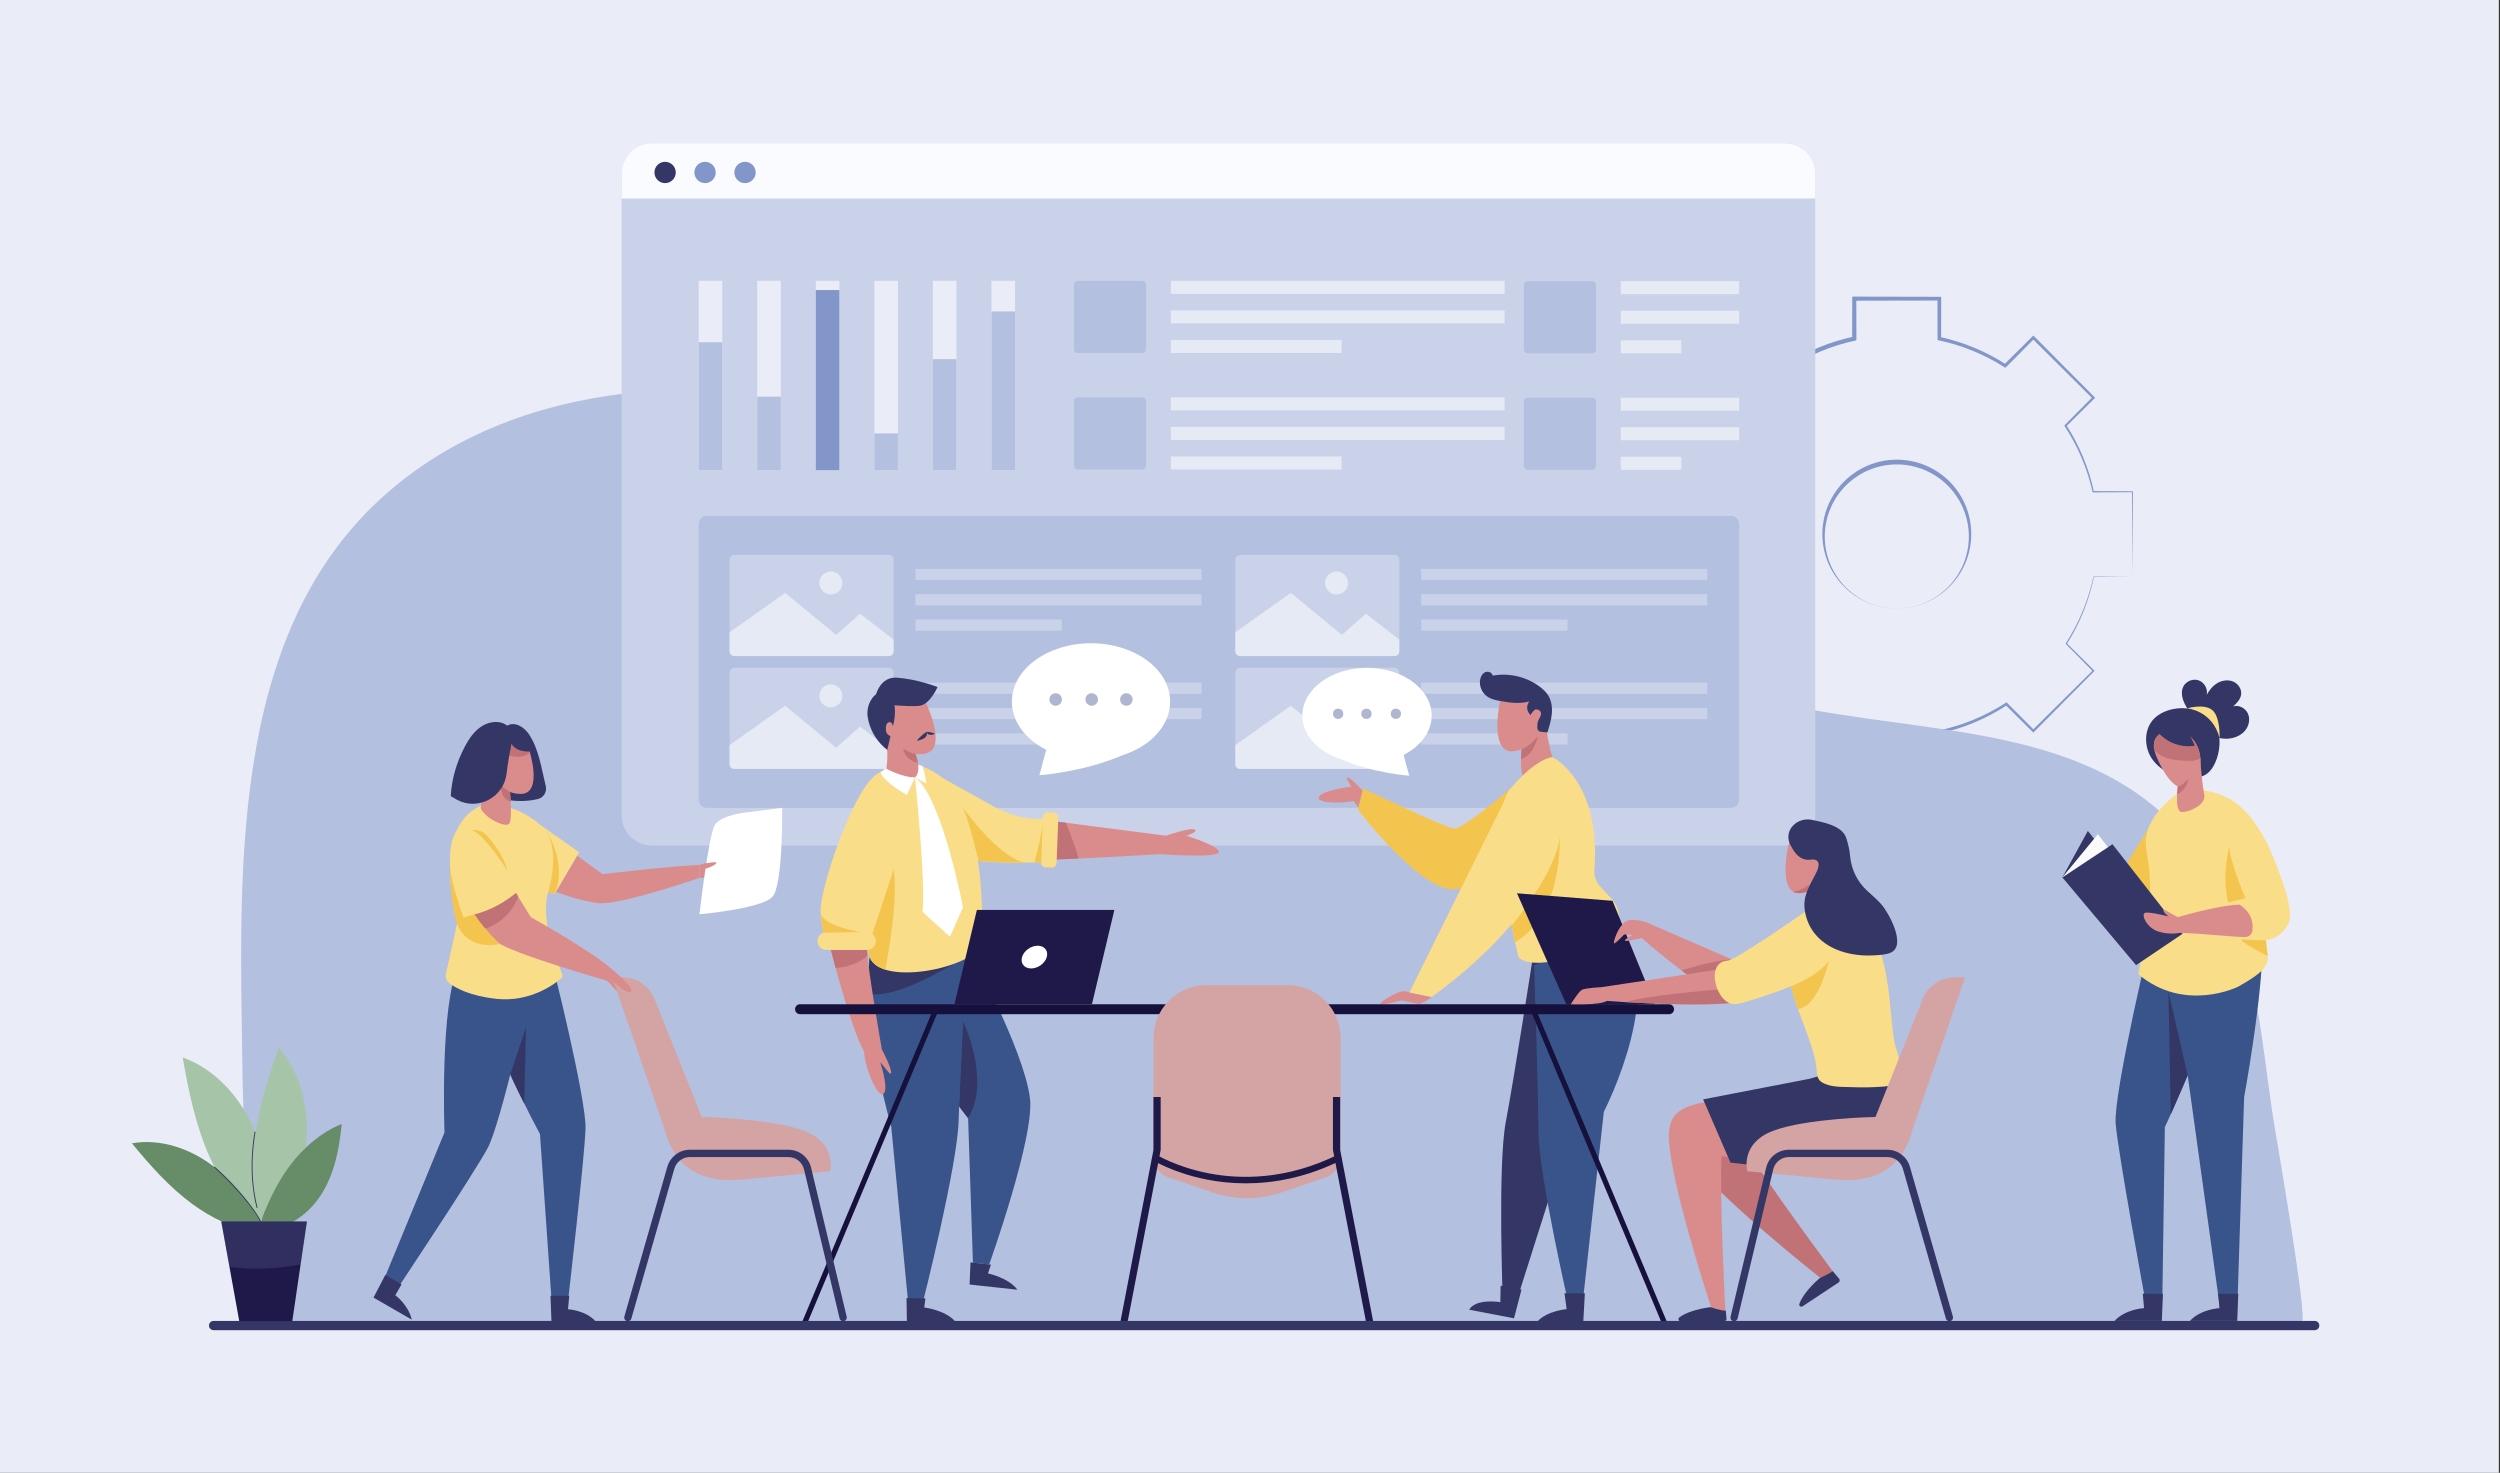 <?xml version="1.0" encoding="utf-8"?>
<!-- Generator: Adobe Illustrator 16.0.0, SVG Export Plug-In . SVG Version: 6.00 Build 0)  -->
<!DOCTYPE svg PUBLIC "-//W3C//DTD SVG 1.1//EN" "http://www.w3.org/Graphics/SVG/1.1/DTD/svg11.dtd">
<svg version="1.1" id="Layer_1" xmlns="http://www.w3.org/2000/svg" xmlns:xlink="http://www.w3.org/1999/xlink" x="0px" y="0px"
	 width="3437.31px" height="2025px" viewBox="0 0 3437.31 2025" enable-background="new 0 0 3437.31 2025" xml:space="preserve">
<rect x="0" y="0" width="3437.31" height="2025" fill="#333333" stroke="none"/>
<rect fill="#EAEDF7" width="3435.693" height="2025"/>
<g>
	<g>
		<path fill="#8296C9" d="M2931.922,793.065l-0.666-116.96l0.666,0.666l-53.889,0.246l-0.729,0.003l-0.162-0.719
			c-7.225-32.088-20.303-62.809-38.351-90.24l-0.604-0.919l0.783-0.791l38.277-38.628v2.281l-82.983-82.423h2.842l-38.614,38.87
			l-1.237,1.245l-1.493-0.95c-27.459-17.464-58.022-30.004-89.831-36.753l-1.925-0.408l-0.004-1.98l-0.131-54.978l2.573,2.573
			l-116.96,0.252l2.826-2.826l0.078,54.978l0.004,2.343l-2.297,0.497c-31.725,6.867-62.18,19.475-89.467,37.022l-2.059,1.323
			l-1.738-1.734l-38.798-38.686h4.419l-82.646,82.76v-4.532l38.471,38.434l1.853,1.851l-1.429,2.196
			c-17.787,27.336-30.604,57.886-37.604,89.732l-0.565,2.57l-2.636,0.001l-53.889,0.025l3.304-3.303l-0.057,116.96l-3.247-3.247
			l53.282,0.025l2.618,0.001l0.534,2.559c6.729,32.195,19.379,63.137,37.12,90.841l1.379,2.153l-1.808,1.804l-37.385,37.312v-4.416
			l82.584,82.822h-4.177l37.112-37.006l1.656-1.651l1.949,1.274c27.731,18.121,58.793,31.121,91.179,38.176l2.136,0.465
			l-0.006,2.172l-0.125,52.192l-2.572-2.572l116.96,0.279l-2.293,2.293l0.159-52.192l0.006-1.73l1.68-0.355
			c32.497-6.871,63.721-19.766,91.647-37.824l1.23-0.796l1.024,1.032l36.93,37.189h-2.286l83.084-82.323v1.525l-37.177-37.52
			l-0.477-0.481l0.363-0.561c18.045-27.849,30.942-59.024,37.982-91.509l0.057-0.263l0.265,0.001L2931.922,793.065z
			 M2931.922,793.065l-53.282,0.329l0.321-0.261c-3.321,16.324-8.126,32.359-14.383,47.817
			c-6.244,15.462-13.898,30.362-22.835,44.458l-0.112-1.042l37.521,37.177l0.763,0.755l-0.763,0.77l-82.323,83.083l-1.134,1.145
			l-1.152-1.145l-37.188-36.93l2.254,0.236c-28.17,18.482-59.755,31.781-92.714,38.978l1.685-2.085l0.159,52.192l0.007,2.287
			l-2.3,0.006l-116.96,0.279l-2.566,0.006l-0.006-2.578l-0.125-52.192l2.13,2.637c-16.528-3.525-32.746-8.542-48.358-15.032
			c-15.616-6.48-30.639-14.391-44.825-23.593l3.604-0.377l-37.006,37.113l-2.082,2.089l-2.096-2.089l-82.822-82.583l-2.209-2.203
			l2.209-2.213l37.313-37.385l-0.428,3.956c-18.181-28.331-31.162-59.99-38.08-92.942l3.152,2.56l-53.282,0.025l-3.245,0.002
			l-0.002-3.249l-0.056-116.96l-0.002-3.305l3.305,0.001l53.889,0.025l-3.201,2.571c7.201-32.608,20.357-63.879,38.591-91.844
			l0.423,4.047l-38.434-38.471l-2.268-2.269l2.268-2.264l82.76-82.646l2.214-2.211l2.205,2.211l38.686,38.797l-3.796-0.411
			c27.947-17.859,59.11-30.651,91.53-37.571l-2.293,2.839l0.078-54.978l0.005-2.832l2.821,0.006l116.96,0.253l2.579,0.005
			l-0.006,2.568l-0.131,54.978l-1.929-2.388c32.337,7.038,63.391,19.898,91.166,37.841l-2.729,0.295l38.87-38.614l1.431-1.421
			l1.411,1.421l82.423,82.983l1.142,1.15l-1.142,1.131l-38.629,38.277l0.179-1.709c17.973,27.869,30.867,58.97,37.845,91.335
			l-0.891-0.715l53.889,0.247l0.669,0.003l-0.003,0.663L2931.922,793.065z"/>
		<path fill="#8296C9" d="M2607.965,836.67c-26.406,0.176-52.641-10.563-71.524-29.167c-9.449-9.272-17.172-20.37-22.426-32.609
			c-5.293-12.215-8.163-25.519-8.385-38.915c-0.215-13.391,2.185-26.883,7.171-39.418c4.992-12.524,12.471-24.105,21.959-33.786
			c9.5-9.657,20.908-17.499,33.451-22.767c12.545-5.258,26.147-7.975,39.754-8.021c13.606,0.033,27.21,2.76,39.755,8.016
			c12.554,5.249,23.956,13.107,33.46,22.761c9.499,9.674,16.97,21.265,21.965,33.79c4.993,12.535,7.387,26.033,7.172,39.425
			c-0.225,13.398-3.094,26.704-8.393,38.919c-5.256,12.239-12.979,23.34-22.432,32.608
			C2660.606,826.111,2634.369,836.845,2607.965,836.67z M2607.965,836.67c13.183-0.047,26.345-2.679,38.488-7.77
			c12.146-5.093,23.186-12.697,32.383-22.05c9.188-9.375,16.418-20.596,21.244-32.717c4.819-12.134,7.131-25.188,6.916-38.155
			c-0.225-12.972-3.012-25.834-8.137-37.648c-5.087-11.836-12.568-22.566-21.71-31.537c-18.285-17.994-43.634-28.367-69.185-28.207
			c-25.548-0.164-50.909,10.199-69.195,28.196c-9.153,8.963-16.627,19.704-21.717,31.54c-5.132,11.814-7.913,24.681-8.137,37.655
			c-0.213,12.969,2.098,26.025,6.923,38.159c4.828,12.122,12.058,23.345,21.25,32.717c9.199,9.352,20.239,16.958,32.387,22.047
			C2581.619,833.992,2594.782,836.624,2607.965,836.67z"/>
	</g>
</g>
<path fill="#B4C0DF" d="M337.563,1822.521c6.731-0.245-3.707-313.539-3.969-335.778c-3.173-269.261-25.155-614.007,198.9-809.188
	c199.972-174.202,498.512-164.342,739.803-100.004c231.271,61.666,440.255,170.106,663.79,251.735
	c204.275,74.596,416.345,128.019,631.639,158.758c170.457,24.338,352.242,36.553,459.608,192.592
	c76.662,111.419,79.094,238.773,99.787,366.967c2.869,17.772,46.521,269.357,37.734,269.374
	C3164.746,1816.976,337.57,1822.521,337.563,1822.521z"/>
<g>
	<g>
		<g>
			<defs>
				<path id="XMLID_114_" d="M2454.054,1162.538H896.475c-23.089,0-41.807-18.718-41.807-41.807V238.701
					c0-23.089,18.718-41.807,41.807-41.807h1557.579c23.089,0,41.808,18.718,41.808,41.807v882.031
					C2495.861,1143.82,2477.143,1162.538,2454.054,1162.538z"/>
			</defs>
			<use xlink:href="#XMLID_114_"  overflow="visible" fill="#CAD2EA"/>
			<clipPath id="XMLID_2_">
				<use xlink:href="#XMLID_114_"  overflow="visible"/>
			</clipPath>
			<rect x="825.375" y="155.67" clip-path="url(#XMLID_2_)" fill="#F9FBFF" width="1701.521" height="117.343"/>
		</g>
		<g>
			<circle fill="#343766" cx="914.455" cy="237.125" r="14.657"/>
			<circle fill="#8296C9" cx="969.399" cy="237.125" r="14.657"/>
			<circle fill="#8296C9" cx="1024.344" cy="237.125" r="14.657"/>
		</g>
	</g>
	<g>
		<rect x="960.615" y="386.107" fill="#EAEDF7" width="32.441" height="260.316"/>
		<rect x="960.615" y="470.578" fill="#B4C0DF" width="32.441" height="175.845"/>
		<rect x="1041.128" y="386.107" fill="#EAEDF7" width="32.441" height="260.316"/>
		<rect x="1041.128" y="545.429" fill="#B4C0DF" width="32.441" height="100.994"/>
		<rect x="1121.641" y="386.107" fill="#EAEDF7" width="32.441" height="260.316"/>
		<rect x="1121.641" y="398.802" fill="#8296C9" width="32.441" height="247.621"/>
		<rect x="1202.153" y="386.107" fill="#EAEDF7" width="32.441" height="260.316"/>
		<rect x="1202.153" y="595.926" fill="#B4C0DF" width="32.441" height="50.497"/>
		<rect x="1282.666" y="386.107" fill="#EAEDF7" width="32.441" height="260.316"/>
		<rect x="1282.666" y="493.776" fill="#B4C0DF" width="32.441" height="152.647"/>
		<rect x="1363.178" y="386.107" fill="#EAEDF7" width="32.441" height="260.316"/>
		<rect x="1363.178" y="428.193" fill="#B4C0DF" width="32.441" height="218.229"/>
	</g>
	<g>
		<path fill="#B4C0DF" d="M1570.529,485.32h-88.725c-2.896,0-5.245-2.348-5.245-5.244v-88.725c0-2.896,2.348-5.244,5.245-5.244
			h88.725c2.896,0,5.244,2.348,5.244,5.244v88.725C1575.773,482.972,1573.426,485.32,1570.529,485.32z"/>
		<rect x="1609.855" y="386.107" fill="#E6EAF4" width="458.891" height="17.93"/>
		<rect x="1609.855" y="426.749" fill="#E6EAF4" width="458.891" height="17.93"/>
		<rect x="1609.855" y="467.391" fill="#E6EAF4" width="234.746" height="17.93"/>
	</g>
	<g>
		<path fill="#B4C0DF" d="M1570.529,645.532h-88.725c-2.896,0-5.245-2.348-5.245-5.244v-88.725c0-2.896,2.348-5.244,5.245-5.244
			h88.725c2.896,0,5.244,2.348,5.244,5.244v88.725C1575.773,643.185,1573.426,645.532,1570.529,645.532z"/>
		<rect x="1609.855" y="546.319" fill="#E6EAF4" width="458.891" height="17.93"/>
		<rect x="1609.855" y="586.961" fill="#E6EAF4" width="458.891" height="17.93"/>
		<rect x="1609.855" y="627.603" fill="#E6EAF4" width="234.746" height="17.93"/>
	</g>
	<path fill="#B4C0DF" d="M2189.094,485.766h-88.726c-2.896,0-5.244-2.348-5.244-5.245v-88.725c0-2.896,2.349-5.244,5.244-5.244
		h88.726c2.896,0,5.244,2.348,5.244,5.244v88.725C2194.338,483.417,2191.989,485.766,2189.094,485.766z"/>
	<rect x="2228.419" y="386.552" fill="#E6EAF4" width="162.798" height="17.93"/>
	<rect x="2228.419" y="427.194" fill="#E6EAF4" width="162.798" height="17.93"/>
	<rect x="2228.419" y="467.836" fill="#E6EAF4" width="83.279" height="17.93"/>
	<path fill="#B4C0DF" d="M2189.094,645.978h-88.726c-2.896,0-5.244-2.348-5.244-5.244v-88.725c0-2.896,2.349-5.244,5.244-5.244
		h88.726c2.896,0,5.244,2.348,5.244,5.244v88.725C2194.338,643.63,2191.989,645.978,2189.094,645.978z"/>
	<rect x="2228.419" y="546.764" fill="#E6EAF4" width="162.798" height="17.93"/>
	<rect x="2228.419" y="587.406" fill="#E6EAF4" width="162.798" height="17.93"/>
	<rect x="2228.419" y="628.048" fill="#E6EAF4" width="83.279" height="17.93"/>
	<path fill="#B4C0DF" d="M2379.879,1110.75H971.953c-6.261,0-11.337-5.076-11.337-11.338V720.688
		c0-6.262,5.076-11.338,11.337-11.338h1407.926c6.262,0,11.338,5.076,11.338,11.338v378.725
		C2391.217,1105.674,2386.141,1110.75,2379.879,1110.75z"/>
	<g>
		<g>
			<g>
				<g>
					<defs>
						<path id="XMLID_91_" d="M1222.118,902.049h-212.447c-3.586,0-6.493-2.907-6.493-6.494V769.388
							c0-3.586,2.907-6.493,6.493-6.493h212.447c3.586,0,6.494,2.907,6.494,6.493v126.167
							C1228.612,899.142,1225.705,902.049,1222.118,902.049z"/>
					</defs>
					<use xlink:href="#XMLID_91_"  overflow="visible" fill="#CAD2EA"/>
					<clipPath id="XMLID_3_">
						<use xlink:href="#XMLID_91_"  overflow="visible"/>
					</clipPath>
					<polygon clip-path="url(#XMLID_3_)" fill="#E6EAF4" points="994.3,875.624 1079.479,815.153 1149.704,873.023 
						1182.502,843.763 1234.516,883.959 1234.516,915.585 994.95,915.585 					"/>
					<circle clip-path="url(#XMLID_3_)" fill="#E6EAF4" cx="1142.373" cy="801.583" r="15.796"/>
				</g>
			</g>
			<g>
				<g>
					<defs>
						<path id="XMLID_115_" d="M1222.118,1057.205h-212.447c-3.586,0-6.493-2.907-6.493-6.493V924.544
							c0-3.586,2.907-6.493,6.493-6.493h212.447c3.586,0,6.494,2.907,6.494,6.493v126.167
							C1228.612,1054.298,1225.705,1057.205,1222.118,1057.205z"/>
					</defs>
					<use xlink:href="#XMLID_115_"  overflow="visible" fill="#CAD2EA"/>
					<clipPath id="XMLID_4_">
						<use xlink:href="#XMLID_115_"  overflow="visible"/>
					</clipPath>
					<polygon clip-path="url(#XMLID_4_)" fill="#E6EAF4" points="994.3,1030.78 1079.479,970.309 1149.704,1028.18 
						1182.502,998.919 1234.516,1039.115 1234.516,1070.741 994.95,1070.741 					"/>
					<circle clip-path="url(#XMLID_4_)" fill="#E6EAF4" cx="1142.373" cy="956.739" r="15.796"/>
				</g>
			</g>
		</g>
		<g>
			<g>
				<rect x="1258.733" y="782.157" fill="#CAD2EA" width="393.306" height="15.367"/>
				<rect x="1258.733" y="816.991" fill="#CAD2EA" width="393.306" height="15.367"/>
				<rect x="1258.733" y="851.824" fill="#CAD2EA" width="201.195" height="15.367"/>
			</g>
			<g>
				<rect x="1258.733" y="938.633" fill="#CAD2EA" width="393.306" height="15.367"/>
				<rect x="1258.733" y="973.466" fill="#CAD2EA" width="393.306" height="15.367"/>
				<rect x="1258.733" y="1008.299" fill="#CAD2EA" width="201.195" height="15.367"/>
			</g>
		</g>
	</g>
	<g>
		<g>
			<g>
				<g>
					<defs>
						<path id="XMLID_140_" d="M1917.43,902.049h-212.447c-3.586,0-6.493-2.907-6.493-6.494V769.388
							c0-3.586,2.907-6.493,6.493-6.493h212.447c3.586,0,6.494,2.907,6.494,6.493v126.167
							C1923.924,899.142,1921.016,902.049,1917.43,902.049z"/>
					</defs>
					<use xlink:href="#XMLID_140_"  overflow="visible" fill="#CAD2EA"/>
					<clipPath id="XMLID_5_">
						<use xlink:href="#XMLID_140_"  overflow="visible"/>
					</clipPath>
					<polygon clip-path="url(#XMLID_5_)" fill="#E6EAF4" points="1689.611,875.624 1774.791,815.153 1845.016,873.023 
						1877.813,843.763 1929.827,883.959 1929.827,915.585 1690.262,915.585 					"/>
					<circle clip-path="url(#XMLID_5_)" fill="#E6EAF4" cx="1837.684" cy="801.583" r="15.796"/>
				</g>
			</g>
			<g>
				<g>
					<defs>
						<path id="XMLID_139_" d="M1917.43,1057.205h-212.447c-3.586,0-6.493-2.907-6.493-6.493V924.544
							c0-3.586,2.907-6.493,6.493-6.493h212.447c3.586,0,6.494,2.907,6.494,6.493v126.167
							C1923.924,1054.298,1921.016,1057.205,1917.43,1057.205z"/>
					</defs>
					<use xlink:href="#XMLID_139_"  overflow="visible" fill="#CAD2EA"/>
					<clipPath id="XMLID_6_">
						<use xlink:href="#XMLID_139_"  overflow="visible"/>
					</clipPath>
					<polygon clip-path="url(#XMLID_6_)" fill="#E6EAF4" points="1689.611,1030.78 1774.791,970.309 1845.016,1028.18 
						1877.813,998.919 1929.827,1039.115 1929.827,1070.741 1690.262,1070.741 					"/>
					<circle clip-path="url(#XMLID_6_)" fill="#E6EAF4" cx="1837.684" cy="956.739" r="15.796"/>
				</g>
			</g>
		</g>
		<g>
			<g>
				<rect x="1954.045" y="782.157" fill="#CAD2EA" width="393.307" height="15.367"/>
				<rect x="1954.045" y="816.991" fill="#CAD2EA" width="393.307" height="15.367"/>
				<rect x="1954.045" y="851.824" fill="#CAD2EA" width="201.195" height="15.367"/>
			</g>
			<g>
				<rect x="1954.045" y="938.633" fill="#CAD2EA" width="393.307" height="15.367"/>
				<rect x="1954.045" y="973.466" fill="#CAD2EA" width="393.307" height="15.367"/>
				<rect x="1954.045" y="1008.299" fill="#CAD2EA" width="201.195" height="15.367"/>
			</g>
		</g>
	</g>
</g>
<g>
	<g>
		<g>
			<g>
				<g>
					<g>
						<path fill="#39548B" d="M1246.285,1346.665l82.805-47.039c0,0,78.769,142.403,87.07,210.693
							c6.479,53.31-56.124,228.263-56.124,228.263l-22.331-2.488l-6.639-198.71
							C1331.066,1537.384,1227.061,1405.351,1246.285,1346.665"/>
						<path fill="#343766" d="M1334.377,1735.704l28.128,3.05l-4.11,12.104c0,0,28.173,5.79,40.498,22.412l-65.809-7.136
							L1334.377,1735.704z"/>
					</g>
					<path fill="#343766" d="M1318.681,1521.353l5.359-117.304c0,0,39.168,80.961,7.026,133.335L1318.681,1521.353z"/>
					<g>
						<defs>
							<path id="XMLID_113_" d="M1631.168,1149.02c0,0,17.082-5.187,11.571-8.492c-5.51-3.307-39.614,8.492-39.614,8.492
								l-148.257-19.138l-9.184,51.742c12.436,0.706,125.557-5.766,149.688-7.163l0,0c0,0,77.674,5.739,80.429-2.526
								C1678.556,1163.67,1631.168,1149.02,1631.168,1149.02z"/>
						</defs>
						<use xlink:href="#XMLID_113_"  overflow="visible" fill="#DA8C8D"/>
						<clipPath id="XMLID_7_">
							<use xlink:href="#XMLID_113_"  overflow="visible"/>
						</clipPath>
						<path clip-path="url(#XMLID_7_)" fill="#C17276" d="M1465.08,1129.882c0,0,20.983,51.771,18.361,56.261
							c-2.623,4.489-44.591-3.494-44.591-3.494l4.454-56.113L1465.08,1129.882"/>
					</g>
					<g>
						<g>
							<defs>
								<path id="XMLID_112_" d="M1329.586,1301.144c0,0-9.968,175.427-11.456,238.518c-1.489,63.092-49.96,253.704-49.96,253.704
									l-10.809,1.61l-9.057-7.483l-22.969-238.81c0,0-72.932-248.158,2.585-297.548L1329.586,1301.144z"/>
							</defs>
							<use xlink:href="#XMLID_112_"  overflow="visible" fill="#39548B"/>
							<clipPath id="XMLID_8_">
								<use xlink:href="#XMLID_112_"  overflow="visible"/>
							</clipPath>
							<path clip-path="url(#XMLID_8_)" fill="#343766" d="M1313.394,1324.558c-9.305,3.216-83.737,52.796-124.667,40.858
								c-40.93-11.938-9.972-72.208-3.342-65.79S1313.394,1324.558,1313.394,1324.558"/>
						</g>
						<path fill="#343766" d="M1246.394,1784.7l26.028,0.577l-1.655,12.443c0,0,28.566,3.354,42.271,18.857l-66.155,0.045
							L1246.394,1784.7z"/>
					</g>
					<g>
						<defs>
							<path id="XMLID_111_" d="M1349.931,1298.783c0,0,10.502-179.338-54.52-229.578c-47.083-36.379-80.663-10.411-80.663-10.411
								s-69.061,43.723-12.762,162.136c12.344,25.965-17.832,65.976-6.063,95.529
								C1211.742,1356.189,1335.344,1331.698,1349.931,1298.783z"/>
						</defs>
						<use xlink:href="#XMLID_111_"  overflow="visible" fill="#F9DD89"/>
						<clipPath id="XMLID_9_">
							<use xlink:href="#XMLID_111_"  overflow="visible"/>
						</clipPath>
						<path clip-path="url(#XMLID_9_)" fill="#F4C54E" d="M1217.175,1333.214c0,0,20.657-101.974,10.294-143.424
							c0,0-42.727,98.632-42.083,125.292C1186.029,1341.742,1217.175,1333.214,1217.175,1333.214"/>
					</g>
					<g>
						<path fill="#F9DD89" d="M1434.643,1185.452c-29.219,1.135-60.742,1.068-89.38-1.71c-5.093-0.493-10.091-1.656-14.934-3.307
							c-40.819-13.912-114.312-27.344-118.362-59.929c-7.317-58.867,84.037-50.738,84.037-50.738l72.472,40.263
							c17.762,9.868,37.627,15.347,57.937,15.979l16.892,0.525L1434.643,1185.452z"/>
					</g>
					<g>
						<g>
							<g>
								<g>
									<path fill="#DA8C8D" d="M1275.02,970.942c0,0,29.295,62.263-5.69,65.683c-34.985,3.421-62.259-32.166-54.333-58.542
										S1258.54,929.297,1275.02,970.942z"/>
									<path fill="#DA8C8D" d="M1213.776,992.012c0,0,10.071,32.79,4.621,67.07c0,0,22.875,12.821,39.738,9.862
										s-10.91-61.329-10.91-61.329L1213.776,992.012z"/>
								</g>
								<path fill="#C17276" d="M1258.784,1036.492c0,0-2.271,1.24-16.834-7.016c0,0,0.61,14.875,20.309,19.506
									C1262.258,1048.982,1260.085,1040.238,1258.784,1036.492z"/>
							</g>
						</g>
						<path fill="#343766" d="M1230.165,971.807c0.903,9.056,0.001,18.289-2.637,26.999c-0.185-2.323-0.989-5.015-3.198-5.757
							c-1.717-0.577-3.667,0.367-4.739,1.827s-1.428,3.32-1.583,5.125c-0.211,2.469-0.084,5.029,0.912,7.298
							s2.979,4.205,5.416,4.652c-1.511,6.321-2.887,12.814-4.397,19.136c-12.679-9.722-21.926-23.831-25.779-39.336
							c-1.014-4.08-1.667-8.274-1.55-12.477c0.192-6.886,2.508-13.698,6.553-19.275c1.605-2.213,3.51-4.263,5.873-5.638
							c5.408-3.146,12.668-2.132,17.591,1.728C1227.548,959.947,1229.544,965.581,1230.165,971.807z"/>
						<path fill="#343766" d="M1201.688,967.339c0,0,2.964-37.41,31.344-35.568c28.38,1.842,56,12.894,56,12.894
							s-10.354,23.947-24.82,25.789C1249.747,972.295,1201.688,967.339,1201.688,967.339z"/>
						<path fill="#343766" d="M1273.826,1006.232c0,0-9.309,6.216-13.14,12.278
							C1260.687,1018.51,1277.955,1016.157,1273.826,1006.232z"/>
						<path fill="#343766" d="M1273.826,1006.232c0,0,5.293-0.334,11.801,2.676
							C1285.627,1008.908,1276.517,1013.794,1273.826,1006.232z"/>
					</g>
					<path fill="#F9DD89" d="M1446.036,1192.88l-8.308-0.317c-3.542-0.136-6.303-3.117-6.167-6.659l2.401-62.771
						c0.136-3.541,3.116-6.303,6.658-6.168l8.308,0.318c3.542,0.135,6.303,3.116,6.167,6.658l-2.401,62.771
						C1452.559,1190.254,1449.578,1193.016,1446.036,1192.88z"/>
					<path fill="#F4C54E" d="M1345.263,1183.742c0,0-10.726-48.839-21.223-73.172c0,0,48.971,68.835,85.484,75.572
						C1409.523,1186.143,1362.063,1185.627,1345.263,1183.742z"/>
					<path fill="#F4C54E" d="M1433.843,1126.241l-2.282,59.662l-9.331-0.05C1422.23,1185.854,1434.033,1144.527,1433.843,1126.241z"
						/>
					<g>
						<g>
							<defs>
								<path id="XMLID_110_" d="M1212.495,1442.785c0,0-19.368-110.436-20.479-136.742h-49.618c0,0,26.611,105.842,45.675,139.971
									h0.002c0.857,22.207,17.892,61.757,25.929,58.329c8.547-3.646-1.917-38.779-3.041-41.23
									c-3.922-8.553,11.569,13.516,12.94,13.215C1229.65,1475.064,1212.495,1442.785,1212.495,1442.785z"/>
							</defs>
							<use xlink:href="#XMLID_110_"  overflow="visible" fill="#DA8C8D"/>
							<clipPath id="XMLID_10_">
								<use xlink:href="#XMLID_110_"  overflow="visible"/>
							</clipPath>
							<path clip-path="url(#XMLID_10_)" fill="#C17276" d="M1195.757,1311.316c0,0-16.906,18.492-46.849,19.424
								c-29.942,0.931-12.826-36.893-12.826-36.893l59.511,1.691l0.33,20.92"/>
						</g>
						<g>
							<g>
								<path fill="#F9DD89" d="M1195.593,1295.539l35.766-108.062c0,0,35.643-143.866-20.829-125.705
									c-31.259,10.053-75.44,137.358-81.5,180.055c-0.719,5.065-0.93,10.193-0.466,15.289c0.968,10.638,2.56,21.504,4.604,32.373
									L1195.593,1295.539z"/>
							</g>
							<path fill="#F9DD89" d="M1192.016,1306.044h-55.866c-6.735,0-12.196-5.461-12.196-12.196l0,0
								c0-6.736,5.46-12.196,12.196-12.196h55.866c6.736,0,12.196,5.46,12.196,12.196l0,0
								C1204.212,1300.583,1198.751,1306.044,1192.016,1306.044z"/>
							<path fill="#F4C54E" d="M1131.905,1282.424l51.834-0.772c0,0-48.128-7.477-55.176-24.535
								C1128.563,1257.116,1130.644,1275.359,1131.905,1282.424z"/>
						</g>
					</g>
					<g>
						<path fill="#FFFFFF" d="M1257.991,1068.774c0,0,15.026,144.136,10.442,184.908l37.677,34.33l17.929-40.483
							C1324.04,1247.529,1295.05,1095.009,1257.991,1068.774z"/>
						<path fill="#FFFFFF" d="M1257.991,1068.774l-10.979,24.347c0,0-31.717-17.251-36.482-31.349l7.5-5.063
							C1218.03,1056.71,1241.993,1069.401,1257.991,1068.774z"/>
						<path fill="#FFFFFF" d="M1257.991,1068.774l15.831,8.567c0,0-2.439-16.912-5.823-24.237l-5.349-1.587
							C1262.649,1051.518,1264.063,1064.289,1257.991,1068.774z"/>
					</g>
				</g>
				<g>
					<g>
						<path fill="#343766" d="M2107.106,1319.223c0,0-25.636,164.754-36.8,223.589c-11.164,58.836-4.094,245.336-4.094,245.336
							l9.709,3.644l9.892-5.143l68.8-217.014c0,0,117.017-215.753,56.769-276.596L2107.106,1319.223z"/>
						<path fill="#343766" d="M2091.959,1773.064l-28.713-5.361l-0.374,22.646c0,0-33.525-5.721-42.905,10.414l61.695,11.799
							L2091.959,1773.064z"/>
						<g>
							<path fill="#39548B" d="M2109.276,1327.285c0,0,5.767,166.636,5.852,226.521s42.061,241.738,42.061,241.738l10.22,1.755
								l8.75-6.909l28.987-261.745c0,0,93.858-181.911,15.3-251.137L2109.276,1327.285z"/>
							<path fill="#343766" d="M2179.074,1778.213l-28.049-0.078l2.987,21.828c0,0-26.55,2.24-39.878,16.66h62.813
								L2179.074,1778.213z"/>
						</g>
					</g>
					<g>
						<path fill="#DA8C8D" d="M1968.334,1370.817c0,0-12.049,9.38-16.692,9.38s-24.497-4.689-24.497-4.689
							s-27.404,7.267-28.912,4.689c-1.509-2.577,25.197-19.191,33.688-17.159C1940.413,1365.07,1968.334,1370.817,1968.334,1370.817
							z"/>
						<g>
							<defs>
								<path id="XMLID_109_" d="M2076.901,1084.109c0,0-65.626,56.438-77.878,55.068c-12.251-1.369-125.038-55.068-125.038-55.068
									l-7,29.024c0,0,84.884,111.081,131.264,109.796c46.38-1.284,104.519-47.664,104.519-47.664L2076.901,1084.109z"/>
							</defs>
							<use xlink:href="#XMLID_109_"  overflow="visible" fill="#F4C54E"/>
							<clipPath id="XMLID_11_">
								<use xlink:href="#XMLID_109_"  overflow="visible"/>
							</clipPath>
						</g>
						<g>
							<g>
								<path fill="#DA8C8D" d="M2061.273,970.299c0,0-13.29,67.089,20.578,62.534c33.868-4.554,51.42-45.27,37.823-69.112
									C2106.079,939.879,2067.219,926.127,2061.273,970.299z"/>
								<path fill="#DA8C8D" d="M2124.051,976.979c0,0,1.039,42.179,14.124,74.257c0,0-21.873,19.638-38.502,20.561
									c-16.628,0.922-3.636-72.125-3.636-72.125L2124.051,976.979z"/>
							</g>
							<path fill="#C17276" d="M2092.068,1030.219c0,0,10.69-3.608,22.201-17.598c0,0-3.921,24.474-23.004,31.215
								C2091.266,1043.836,2091.705,1034.152,2092.068,1030.219z"/>
						</g>
						<path fill="#F9DD89" d="M2087.883,1316.221c0,0-47.664-189.189-10.981-232.111s57.588-43.112,57.588-43.112
							s67.026,31.632,57.706,155.701c-2.043,27.204,34.324,34.625,34.019,64.81
							C2225.805,1302.085,2112.055,1340.363,2087.883,1316.221z"/>
						<path fill="#F9DD89" d="M2076.901,1084.109l-139.085,280.426l30.518,6.282c0,0,155.869-108.101,160.082-204.304
							C2132.629,1070.312,2076.901,1084.109,2076.901,1084.109z"/>
						<path fill="#F4C54E" d="M2078.275,1272.677c0,0,62.176-74.439,66.165-122.295c0,0,5.859,106.057-61.382,145.097
							L2078.275,1272.677z"/>
						<path fill="#343766" d="M2102.561,964.398c-12.981,3.724-26.855,1.834-40.133-0.631c-5.688-1.056-11.493-2.265-16.417-5.301
							c-8.147-5.023-12.87-15.311-10.809-24.657c0.908-4.12,3.322-8.219,7.259-9.737c3.937-1.519,9.284,0.719,9.855,4.898
							c22.59-4.187,46.636,1.501,64.962,15.355c4.343,3.283,8.41,7.053,11.289,11.673c4.614,7.404,5.849,16.518,5.097,25.209
							c-0.753,8.691-3.354,17.102-5.94,25.435c-0.229,0.691-7.999-0.429-8.777-0.514c-1.242-0.135-2.519-0.454-3.466-1.269
							c-1.207-1.04-1.675-2.712-1.763-4.303c-0.149-2.715-0.069-5.659,0.717-8.276c0.888-2.953,2.868-5.418,3.899-8.313
							c1.857-5.211-1.881-8.997-7.107-8.472c-1.334,0.134-6.679,5.794-6.625,7.939
							C2096.965,975.801,2099.895,968.478,2102.561,964.398z"/>
						<path fill="#DA8C8D" d="M1873.315,1086.888c0,0-12.401-14.237-19.211-17.642c-6.81-3.405,4.063,12.307,4.063,12.307
							s-40.652,4.844-44.657,14.145c-3.998,9.286,31.527,9.029,47.429,5.598l6.733,8.993L1873.315,1086.888z"/>
					</g>
				</g>
				<g>
					<g>
						<polygon fill="#16113C" points="1111.099,1816.623 1103.292,1816.623 1282.842,1388.426 1290.648,1388.426 						"/>
						<polygon fill="#16113C" points="2283.744,1816.623 2291.551,1816.623 2112.002,1388.426 2104.195,1388.426 						"/>
					</g>
					<path fill="#16113C" d="M2294.863,1394.441H1099.98c-3.778,0-6.84-3.063-6.84-6.84l0,0c0-3.778,3.063-6.841,6.84-6.841
						h1194.883c3.778,0,6.841,3.063,6.841,6.841l0,0C2301.704,1391.379,2298.642,1394.441,2294.863,1394.441z"/>
				</g>
				<g>
					<polygon fill="#1F1949" points="2153.488,1380.761 2085.755,1228.205 2217.086,1238.545 2275.313,1380.901 					"/>
					<g>
						<g>
							<g>
								<defs>
									<path id="XMLID_108_" d="M2400.326,1575.507c14.106,31.34,123.504,177.618,123.504,177.618l-16.306,7.658
										c0,0-164.083-129.173-187.195-175.367L2400.326,1575.507z"/>
								</defs>
								<use xlink:href="#XMLID_108_"  overflow="visible" fill="#C17276"/>
								<clipPath id="XMLID_12_">
									<use xlink:href="#XMLID_108_"  overflow="visible"/>
								</clipPath>
							</g>
							<path fill="#343766" d="M2502.004,1757.261c0,0,11.838-5.34,17.898-9.406l8.744,10.258c1.365,1.602,1.021,4.036-0.732,5.197
								l-49.524,32.788c-2.361,1.563-5.349-0.773-4.406-3.443C2477.229,1783.455,2486.749,1770.462,2502.004,1757.261z"/>
						</g>
						<g>
							<g>
								<defs>
									<path id="XMLID_107_" d="M2441.92,1598.902c-47.346-4.736-74.762-9.385-74.762-9.385
										c-3.428,47.145,5.154,216.275,5.154,216.275l-17.827-2.598c0,0-65.714-198.218-59.537-249.502
										c4.617-38.338,42.615-37.44,116.362-47.982L2441.92,1598.902z"/>
								</defs>
								<use xlink:href="#XMLID_107_"  overflow="visible" fill="#DA8C8D"/>
								<clipPath id="XMLID_13_">
									<use xlink:href="#XMLID_107_"  overflow="visible"/>
								</clipPath>
							</g>
							<path fill="#343766" d="M2351.821,1797.214c0,0,13.748,4.921,21.046,4.869l0.933,11.265c0.142,1.718-1.213,3.191-2.937,3.192
								l-60.151,0.063c-2.832,0.002-4.037-3.594-1.778-5.303C2316.711,1805.414,2331.816,1799.82,2351.821,1797.214z"/>
						</g>
						<g>
							<defs>
								<path id="XMLID_106_" d="M2488.532,1483.126l-146.852,28.416l37.548,86.897c0,0,194.112,25.862,218.675-13.133
									c24.563-38.996-3.575-133.681-3.575-133.681L2488.532,1483.126z"/>
							</defs>
							<use xlink:href="#XMLID_106_"  overflow="visible" fill="#343766"/>
							<clipPath id="XMLID_14_">
								<use xlink:href="#XMLID_106_"  overflow="visible"/>
							</clipPath>
						</g>
						<g>
							<defs>
								<path id="XMLID_105_" d="M2381.619,1319.303l-116.355-50.574c0,0-21.945-8.394-31.438-0.85
									c-9.492,7.545-15.384,26.1-14.843,28.808c0.542,2.708,14.111-11.899,14.111-11.899s5.312,0.057,11.74,0.654
									c-4.479,2.32-10.712,5.861-10.717,7.598c-0.004,2.024,15.26-1.463,22.986-3.358c20.746,18.151,96.313,82.53,119.516,78.125
									C2403.609,1362.682,2381.619,1319.303,2381.619,1319.303z"/>
							</defs>
							<use xlink:href="#XMLID_105_"  overflow="visible" fill="#DA8C8D"/>
							<clipPath id="XMLID_15_">
								<use xlink:href="#XMLID_105_"  overflow="visible"/>
							</clipPath>
							<path clip-path="url(#XMLID_15_)" fill="#C17276" d="M2311.941,1334.253c0,0,62.562-20.199,78.123-13.358
								c15.561,6.842,0,62.388,0,62.388S2316.445,1360.407,2311.941,1334.253"/>
						</g>
						<g>
							<g>
								<defs>
									<path id="XMLID_104_" d="M2400.256,1327.354l-198.652,29.968c0,0-22.189,0.955-26.872,3.765
										c-4.682,2.809-14.982,19.663-14.982,19.663s39.744,1.61,49.603-4.579c0,0,169.09,12.997,203.76-3.822
										C2447.779,1355.529,2400.256,1327.354,2400.256,1327.354z"/>
								</defs>
								<use xlink:href="#XMLID_104_"  overflow="visible" fill="#DA8C8D"/>
								<clipPath id="XMLID_16_">
									<use xlink:href="#XMLID_104_"  overflow="visible"/>
								</clipPath>
								<path clip-path="url(#XMLID_16_)" fill="#C17276" d="M2388.285,1358.656c0,0-121.243,7.614-162.279,21.485
									c-41.035,13.871,178.314,16.938,185.76,12.255S2388.285,1358.656,2388.285,1358.656z"/>
							</g>
							<g>
								<path fill="#F9DD89" d="M2587.948,1494.079c1.302-0.1,2.603-0.206,3.901-0.321c11.1-0.985,19.589-8.009,20.393-19.75
									c0.791-11.297-2.076-23.005-5.563-33.674c-12.455-38.127,1.285-159.449-71.775-196.336
									c-40.562-20.479-63.039,14.537-73.188,49.777c-8.276,28.738-1.344,58.213,7.752,85.831
									c6.243,18.958,14.474,38.166,20.617,57.522c3.04,9.58,6.188,19.637,7.271,29.662c0.809,7.479-0.184,16.245,7.131,20.943
									c12.021,7.721,28.276,6.47,41.979,7.015C2560.275,1495.298,2574.159,1495.132,2587.948,1494.079z"/>
								<path fill="#F9DD89" d="M2498.903,1241.612c0,0-111.177,78.65-123.965,79.282c-12.788,0.633-19.652,11.978-16.565,29.021
									c3.088,17.043,14.307,31.02,27.012,30.833c12.706-0.187,109.798-33.239,126.266-49.682
									C2528.117,1314.624,2498.903,1241.612,2498.903,1241.612z"/>
								<g>
									<g>
										<path fill="#DA8C8D" d="M2457.67,1168.735c0,0-13.251,63.143,18.745,59.207c31.996-3.935,48.986-42.154,36.415-64.79
											C2500.259,1140.518,2463.749,1127.132,2457.67,1168.735z"/>
										<path fill="#DA8C8D" d="M2516.816,1175.706c0,0,0.531,39.798,12.532,70.196c0,0.001-20.843,18.291-36.538,18.984
											c-15.695,0.692-2.661-68.074-2.661-68.074L2516.816,1175.706z"/>
									</g>
									<path fill="#C17276" d="M2486.077,1225.588l1.076-9.456c0,0-12.034,9.585-21.813,9.793
										C2465.34,1225.925,2470.858,1230.926,2486.077,1225.588z"/>
									<path fill="#343766" d="M2586.324,1242.957c-5.67-6.231-12.259-11.976-19.251-18.355
										c-13.005-11.87-21.423-28.644-23.17-46.164c-0.04-0.403-0.092-0.814-0.161-1.222c-0.54-7.034-2.148-15.305-5.291-25.014
										c-5.555-17.158-32.208-21.879-47.406-25.005c-20.807-4.28-40.788,15.944-28.34,36.36c0.164,0.269,0.331,0.538,0.501,0.808
										c0,0,8.558,19.999,25.563,17.651c14.886-2.055,13.043,8.826,8.02,18.714c-9.438,18.576-19.208,32.188-14.816,54.111
										c8.86,44.229,52.947,61.01,93.896,58.756c7.322-0.403,17.566-0.751,24.249-3.999
										C2621.653,1299.129,2596.17,1253.778,2586.324,1242.957z"/>
								</g>
								<path fill="#F4C54E" d="M2462.554,1356.087c0,0,38.563-15.021,51.958-35.192c0,0-13.165,62.489-42.372,66.527
									C2472.14,1387.422,2464.922,1368.196,2462.554,1356.087z"/>
							</g>
						</g>
						<g>
							<path fill="#D4A4A4" d="M2687.691,1343.722h14.178l-72.01,208.536c-16.131,61.229-60.039,73.938-107.55,69.456
								l-119.94-11.312c0,0-10.396-37.889,34.933-55.377c45.329-17.486,141.337-19.295,141.337-19.295l64.102-160.075
								C2649.461,1356.52,2667.477,1343.722,2687.691,1343.722z"/>
							<g>
								<path fill="#343766" d="M2680.271,1816.622c0.46,0,0.926-0.064,1.39-0.198c2.66-0.77,4.196-3.558,3.43-6.229
									l-59.127-206.056c-3.938-13.726-16.629-23.312-30.861-23.312h-135.59c-14.913,0-27.756,10.166-31.23,24.722l-48.913,204.866
									c-0.646,2.703,1.014,5.418,3.706,6.065c2.681,0.654,5.398-1.018,6.045-3.721l48.913-204.866
									c2.39-10.01,11.223-17.002,21.479-17.002h135.59c9.789,0,18.517,6.594,21.226,16.033l59.128,206.056
									C2676.088,1815.187,2678.092,1816.622,2680.271,1816.622z"/>
							</g>
						</g>
					</g>
				</g>
				<g>
					<path fill="#F9DD89" d="M743.672,1134.751l52.738,37.062l-34.015,57.793c0,0-43.172-17.864-55.286-36.963
						C694.995,1173.544,743.672,1134.751,743.672,1134.751z"/>
					<g>
						<g>
							<path fill="#39548B" d="M758.065,1322.025c2.185,3.469,48.079,190.268,46.986,229.334s-23.484,232.377-23.484,232.377
								h-23.502l-15.651-224.57c0,0-85.476-157.408-84.024-214.013C659.842,1288.548,758.065,1322.025,758.065,1322.025z"/>
							<path fill="#39548B" d="M730.368,1351.921c0.417,4.086-41.406,191.849-59.719,226.316
								c-18.313,34.467-125.659,195.652-125.659,195.652l-19.5-8.817l85.646-207.98c0,0-6.638-179.241,19.778-229.24
								C657.33,1277.852,730.368,1351.921,730.368,1351.921z"/>
							<path fill="#343766" d="M701.642,1477.277l21.583-65.091l-2.373,105.169C720.852,1517.355,705.132,1486.349,701.642,1477.277
								z"/>
						</g>
						<path fill="#343766" d="M756.889,1781.582h25.743l-1.636,18.574c0,0,23.727,1.072,37.87,16.467h-60.67L756.889,1781.582z"/>
						<path fill="#343766" d="M529.716,1753.034l22.335,12.878l-8.521,14.955c0,0,17.978,13.14,22.641,33.572l-52.639-30.35
							L529.716,1753.034z"/>
					</g>
					<path fill="#F9DD89" d="M682.842,1105.771c22.527,3.972,43.725,13.792,60.83,28.979c19.813,17.591,35.725,43.722,16.504,76.438
						c-25.771,43.866,8.499,114.187,12.937,128.846c0.583,1.927-0.027,3.998-1.562,5.303c-9.191,7.817-42.757,32.979-88.912,28.009
						c-36.099-3.887-55.604-14.603-64.659-21.394c-4.087-3.065-5.968-8.252-4.812-13.229l16.376-73.681
						c0,0-37.888-121.285,28.126-155.583C665.393,1105.45,674.274,1104.261,682.842,1105.771L682.842,1105.771z"/>
					<g>
						<path fill="#343766" d="M696.872,997.933c11.56-6.802,24.283,2.303,30.631,11.973c13.602,20.719,17.042,47.098,22.858,70.831
							c1.94,7.915-2.847,16.041-10.782,17.897c-0.048,0.012-0.096,0.022-0.144,0.033c-12.536,2.879-25.598,3.445-38.335,1.663
							c-3.007-6.9-5.808-13.898-8.815-20.8c-1.807-4.146-3.626-8.332-4.528-12.765c-1.116-5.484-0.789-11.152-0.271-16.725
							C689.094,1032.748,691.731,1014.522,696.872,997.933z"/>
						<g>
							<g>
								<g>
									<defs>
										<path id="XMLID_103_" d="M727.444,1030.739c0,0,20.192,61.152-11.886,60.874s-53.168-36.276-43.28-60.161
											C682.167,1007.567,716.762,990.147,727.444,1030.739z"/>
									</defs>
									<use xlink:href="#XMLID_103_"  overflow="visible" fill="#DA8C8D"/>
									<clipPath id="XMLID_17_">
										<use xlink:href="#XMLID_103_"  overflow="visible"/>
									</clipPath>
									<path clip-path="url(#XMLID_17_)" fill="#C17276" d="M705.015,1040.041c-2.642-0.412-5.303-1.043-7.594-2.423
										c-2.021-1.219-3.679-2.983-4.971-4.959c-2.444-3.734-3.618-8.381-2.771-12.764c0.846-4.383,3.844-8.397,7.993-10.044
										c2.908-1.155,6.161-1.127,9.25-0.637c8.794,1.397,16.971,6.624,20.861,14.792c1.377,2.892,2.3,6.388,0.906,9.451
										c-1.457,3.202-4.906,4.865-8.101,5.827C715.569,1040.795,710.163,1040.844,705.015,1040.041z"/>
								</g>
								<path fill="#DA8C8D" d="M669.747,1044.359c0,0-2.592,34.692-8.607,64.565c-0.992,4.928,5.255,9.844,8.84,13.353
									c5.143,5.033,28.787,17.947,31.238,8.242c4.032-15.962-2.733-68.238-2.733-68.238L669.747,1044.359z"/>
							</g>
							<path fill="#C17276" d="M701.249,1089.006c0,0-1.716-0.457-12.508-9.179c0,0-1.458,18.196,13.403,22.499
								C702.145,1102.326,701.372,1089.589,701.249,1089.006z"/>
						</g>
						<path fill="#343766" d="M704.176,1017.629c-2.879,15.098-5.892,30.442-7.623,45.806c-3.664,32.515-38.898,51.655-67.839,36.39
							c-3.033-1.6-6.014-3.31-8.936-5.124c1.079-23.637,8.443-47.827,19.598-68.694c5.26-9.841,11.647-19.405,20.689-25.943
							c8.842-6.394,20.646-9.482,30.925-5.929C700.608,997.459,706.082,1007.633,704.176,1017.629z"/>
						<path fill="#343766" d="M702.241,1020.572c2.236,5.803,7.932,9.713,13.918,11.395c5.987,1.682,12.32,1.472,18.535,1.249
							c-2.979-6.472-6.967-12.478-11.777-17.733c-2.764-3.02-5.839-5.824-9.459-7.735c-3.215-1.698-6.928-2.675-10.576-2.295
							c-0.825,0.086-1.011,0.212-1.145,1.016c-0.151,0.91-0.271,1.827-0.377,2.742c-0.212,1.807-0.339,3.63-0.265,5.45
							C701.179,1016.674,701.515,1018.686,702.241,1020.572z"/>
					</g>
					<path fill="#F4C54E" d="M753.944,1225.804c0,0,16.75-51.934-3.153-84.131c0,0,30.368,45.599,11.604,87.933L753.944,1225.804z"
						/>
					<g>
						<g>
							<path fill="#D4A4A4" d="M855.818,1343.722H841.64l72.01,208.536c16.13,61.229,60.039,73.938,107.55,69.456l119.94-11.312
								c0,0,10.396-37.889-34.933-55.377c-45.329-17.486-141.337-19.295-141.337-19.295l-64.102-160.075
								C894.048,1356.52,876.032,1343.722,855.818,1343.722z"/>
							<g>
								<path fill="#343766" d="M863.238,1816.622c-0.459,0-0.926-0.064-1.39-0.198c-2.661-0.77-4.196-3.558-3.43-6.229
									l59.127-206.056c3.938-13.726,16.628-23.312,30.86-23.312h135.591c14.913,0,27.755,10.166,31.23,24.722l48.913,204.866
									c0.646,2.703-1.014,5.418-3.707,6.065c-2.68,0.654-5.398-1.018-6.044-3.721l-48.914-204.866
									c-2.39-10.01-11.223-17.002-21.479-17.002H948.407c-9.789,0-18.516,6.594-21.225,16.033l-59.127,206.056
									C867.421,1815.187,865.417,1816.622,863.238,1816.622z"/>
							</g>
						</g>
						<g>
							<g>
								<defs>
									<path id="XMLID_102_" d="M671.529,1166.124l58.24,94.884c0,0,85.283,47.363,112.201,72.293l-8.683,14.743
										c0,0-131.676-37.663-150.185-53.094c-18.509-15.431-55.06-69.007-52.88-89.572
										C632.401,1184.813,634.206,1165.996,671.529,1166.124z"/>
								</defs>
								<use xlink:href="#XMLID_102_"  overflow="visible" fill="#DA8C8D"/>
								<clipPath id="XMLID_18_">
									<use xlink:href="#XMLID_102_"  overflow="visible"/>
								</clipPath>
								<path clip-path="url(#XMLID_18_)" fill="#C17276" d="M671.186,1275.385c-3.096,1.194-6.41,2.182-9.694,1.708
									c-4.741-0.685-8.618-4.371-10.8-8.637c-2.182-4.265-2.949-9.09-3.687-13.823c-0.598-3.837-1.197-7.751-0.568-11.583
									c0.593-3.621,2.265-6.995,4.359-10.009c8.263-11.889,23.043-18.188,37.517-18.555c2.272-0.058,4.595,0.023,6.729,0.805
									c2.381,0.871,4.367,2.551,6.265,4.232c2.4,2.126,4.751,4.308,7.05,6.543c1.572,1.527,3.812,3.248,3.985,5.625
									c0.153,2.1-1.117,4.324-1.939,6.178c-1.034,2.33-2.197,4.602-3.479,6.805c-5.158,8.863-12.237,16.605-20.595,22.547
									C681.642,1270.552,676.551,1273.316,671.186,1275.385z"/>
							</g>
							<path fill="#F9DD89" d="M634.822,1259.793c0,0,38.498,0.104,80.131-36.705c0,0-17.722-96.655-52.232-97.135
								C584.352,1124.863,634.822,1259.793,634.822,1259.793z"/>
							<path fill="#DA8C8D" d="M841.64,1333.022c0,0,27.289,21.301,26.379,29.487c-0.91,8.188-23.935-11.711-23.935-11.711
								s4.951,11.456,4.024,11.655c-0.926,0.2-11.314-13.439-15.15-14.688C829.122,1346.518,841.64,1333.022,841.64,1333.022z"/>
							<path fill="#F4C54E" d="M637.379,1261.607c0,0-20.246-53.908-18.483-77.652c0,0-1.39,47.578,8.528,82.703
								c0,0,8.594,40.803,60.187,31.3c0,0-19.609-17.468-35.433-40.757L637.379,1261.607z"/>
							<path fill="#F4C54E" d="M666.891,1146.372c0,0,23.433,22.256,30.853,50.793c0,0-34.816-54.48-49.656-55.492
								C648.087,1141.673,658.372,1139.219,666.891,1146.372z"/>
						</g>
					</g>
					<g>
						<path fill="#DA8C8D" d="M961.705,1207.021c0,0,40.76-0.075,44.474-3.047s-20.801-15.768-30.087-16.612
							c-9.286-0.846-14.387,1.946-14.387,1.946V1207.021z"/>
						<path fill="#DA8C8D" d="M793.646,1176.72l34.85,25.179c0,0,101.005-12.004,133.21-12.59v17.713
							c0,0-111.606,38.643-140.146,34.691c-28.54-3.952-57.056-15.479-57.056-15.479L793.646,1176.72z"/>
						<path fill="#FFFFFF" d="M1025.983,1117.021c0,0-34.162,3.463-42.949,17.017c-8.787,13.555-21.329,123.046-21.329,123.046
							s85.443-7.588,100.336-24.049c14.894-16.462,13.326-122.285,13.326-122.285L1025.983,1117.021z"/>
						<path fill="#DA8C8D" d="M965.848,1187.923c0,0,17.495-3.928,19.044-1.861c1.55,2.065-11.941,8.609-17.564,8.609
							S965.848,1187.923,965.848,1187.923z"/>
					</g>
				</g>
				<g>
					<polygon fill="#F4C54E" points="2953.652,1139.242 2903.775,1220.416 2952.364,1269.55 2988.353,1201.682 					"/>
					<g>
						<g>
							<g>
								<path fill="#39548B" d="M2983.19,1288.524c-2.033,2.968-0.531,7.87,0.019,11.837c2.738,19.741,5.477,39.482,8.215,59.224
									c4.221,30.431,8.441,60.861,12.662,91.292c4.895,35.289,9.789,70.579,14.684,105.868
									c4.76,34.318,9.52,68.636,14.279,102.954c3.816,27.516,7.633,55.031,11.449,82.547c2.063,14.883,4.128,29.766,6.191,44.648
									c0.16,1.146,0.318,2.293,0.478,3.439h25.241l9.09-281.633c0,0,22.422-122.904,24.662-192.343
									c0.572-17.761-5.683-20.328-21.568-23.748c-32.375-6.97-68.076-12.415-101.052-6.521
									C2985.353,1286.479,2983.995,1287.352,2983.19,1288.524z"/>
								<path fill="#39548B" d="M2962.154,1269.55c-2.138,3.821-56.755,233.991-53.271,275.564
									c3.484,41.572,41.18,245.22,41.18,245.22l22.956-0.348l3.489-240.282c0,0,82.334-172.857,77.428-233.101
									C3049.028,1256.359,2962.154,1269.55,2962.154,1269.55z"/>
								<polygon fill="#343766" points="3007.907,1478.43 2981.402,1362.893 2984.646,1532.095 								"/>
							</g>
							<g>
								<path fill="#343766" d="M3077.448,1778.782h-27.646l1.757,19.827c0,0-25.479,1.145-40.669,17.578h65.153L3077.448,1778.782z
									"/>
								<path fill="#343766" d="M2973.795,1778.782h-27.645l1.756,19.827c0,0-25.479,1.145-40.668,17.578h65.152L2973.795,1778.782z
									"/>
							</g>
						</g>
						<path fill="#F9DD89" d="M3115.465,1292.82c2.244,29.463,13.051,34.924-38.029,63.734c0,0-73.459,36.734-137.348-17.03
							l12.276-69.975c5.297-20.14,4.83-65.795,0.96-86.256c-2.211-11.686-3.832-24.399-2.618-32.694
							c4.995-34.131,44.275-60.496,44.275-60.496s32.022-3.619,32.032-3.621c4.047-0.457-3.855-0.402,0,0
							c51.568,5.393,73.828,42.461,91.105,75.055c0,0,38.607,83.613,28.955,106.672S3115.465,1292.82,3115.465,1292.82z"/>
						<g>
							<circle fill="#F1A29F" cx="3020.53" cy="1034.531" r="8.492"/>
							<path fill="#1F1949" d="M2985.875,1034.522c3.273,1.19,6.764,1.644,10.229,1.987c13.333,1.322,28.125,0.672,38.158-8.208
								c1.247-1.104,2.493-2.633,2.114-4.256c-0.146-0.625-0.521-1.168-0.896-1.688c-9.934-13.807-25.406-23.351-42.061-26.571
								c-8.451-1.635-18.268-2.23-26.385,1.104c-8.145,3.346-8.291,10.476-4.046,17.267c2.77,4.43,6.566,8.228,10.317,11.829
								C2976.973,1029.507,2981.047,1032.768,2985.875,1034.522z"/>
							<g>
								<path fill="#343766" d="M2979.582,977.155c-6.652,2.375-12.976,5.92-17.934,10.952
									c-13.652,13.857-14.127,37.522-3.665,53.922c10.463,16.4,29.806,25.753,49.181,27.497c9.699,0.873,20.156-0.188,27.85-6.159
									c4.611-3.579,7.857-8.647,10.335-13.934c3.901-8.324,6.022-17.454,6.348-26.635c0.163-4.61-0.124-9.237-0.866-13.791
									c-0.745-4.571-2.179-8.825-3.509-13.236c-0.433-1.436-0.659-2.709-1.667-3.878c-1.316-1.524-2.989-2.836-4.555-4.092
									c-3.241-2.599-6.748-4.861-10.438-6.768c-7.34-3.791-15.4-6.177-23.616-7.032c-8.203-0.854-16.581-0.175-24.494,2.182
									C2981.553,976.481,2980.563,976.805,2979.582,977.155z"/>
								<g>
									<g>
										<defs>
											<path id="XMLID_101_" d="M2965.744,1041.904c0,0,22.196,56.312,45.197,36.817c23-19.494,16.581-58.178-4.926-69.482
												C2984.509,997.937,2949.045,1006.163,2965.744,1041.904z"/>
										</defs>
										<use xlink:href="#XMLID_101_"  overflow="visible" fill="#DA8C8D"/>
										<clipPath id="XMLID_19_">
											<use xlink:href="#XMLID_101_"  overflow="visible"/>
										</clipPath>
										<path clip-path="url(#XMLID_19_)" fill="#C17276" d="M2974.094,1040.205c6.132,2.803,12.828,4.158,19.521,4.979
											c13.032,1.601,26.303,1.247,39.231-1.045c0.67-8.94,0.26-17.96-1.217-26.803c-0.514-3.07-1.172-6.169-2.645-8.912
											c-2.17-4.045-5.959-7.011-10.023-9.146c-9.006-4.73-19.521-5.817-29.68-5.292c-6,0.31-12.177,1.223-17.272,4.404
											c-5.914,3.693-9.493,9.962-11.472,16.493c-1.012,3.338-1.744,6.858-2.032,10.338c-0.136,1.631,0.483,2.31,1.433,3.53
											c1.168,1.503,2.284,2.99,3.644,4.333C2966.609,1036.076,2970.231,1038.439,2974.094,1040.205z"/>
									</g>
									<path fill="#DA8C8D" d="M3025.412,1043.023c0,0,0.383,20.747,5.373,50.157c0.79,4.658-1.415,8.471-4.594,11.952
										c-4.562,4.994-16.848,11.465-26.254,11.334c-14.693-0.204-1.024-64.18-1.024-64.18L3025.412,1043.023z"/>
									<path fill="#C17276" d="M2994.24,1081.383c0,0,5.466-0.501,14.477-10.43c0,0-1.763,16.102-15.482,20.922
										C2993.234,1091.875,2994.156,1081.936,2994.24,1081.383z"/>
								</g>
							</g>
							<path fill="#343766" d="M3017.574,1025.365c-2.748-6.699-5.628-13.6-10.813-18.655c-4.944-4.822-11.828-7.595-18.734-7.548
								c-5.118,0.035-10.201,1.619-14.475,4.425c-1.273,0.836-5.203,3.143-4.843,4.968c0.192,0.976,1.489,1.676,2.191,2.245
								c0.981,0.796,1.889,1.682,2.861,2.49c3.845,3.194,8.142,5.839,12.706,7.874c4.568,2.037,9.408,3.466,14.352,4.229
								c4.914,0.759,9.934,0.859,14.869,0.241C3016.319,1025.558,3016.948,1025.467,3017.574,1025.365z"/>
						</g>
					</g>
					<path fill="#F4C54E" d="M3115.465,1292.82c0,0-17.982-0.15-31.213-1.167c-13.23-1.016,33.663,22.956,33.663,22.956
						L3115.465,1292.82z"/>
					<path fill="#F4C54E" d="M3063.471,1240.575l24.01-5.552c0,0-23.316-53.302-21.964-72.235
						C3065.517,1162.788,3054.136,1202.054,3063.471,1240.575z"/>
					<path fill="#F1A29F" d="M2930.371,1266.521"/>
					<g>
						<g>
							<polygon fill="#343766" points="3000.859,1283.91 2904.457,1160.689 2835.572,1206.335 2936.922,1327.033 							"/>
							<polygon fill="#343766" points="2835.572,1206.335 2870.615,1142.487 2891.887,1169.019 							"/>
							<polygon fill="#FAFAFA" points="2898.184,1164.847 2884.406,1146.973 2835.572,1206.335 							"/>
						</g>
						<g>
							<path fill="#DA8C8D" d="M2949.572,1254.982c4.433-1.262,21.494,2.471,32.046,5.011c-8.432-5.994-7.322-10.036-7.322-10.036
								l19.99,11l0,0c13.982-3.995,60.397-16.736,84.819-17.096c0,0,20.916,10.926,17.819,35.562
								c-0.636,5.058-4.889,8.884-9.985,8.938c-16.155,0.173-53.754-4.725-90.477-5.723c0,0-12.951,3.136-28.904-1.808
								S2943.029,1256.845,2949.572,1254.982z"/>
						</g>
					</g>
					<path fill="#343766" d="M3003.599,967.251c-3.463-7.289-5.335-16.093-1.716-23.306c3.717-7.406,13.288-11.265,21.102-8.507
						c7.814,2.757,12.844,11.769,11.088,19.867c3.579-6.584,8.523-12.618,15.039-16.318c6.518-3.701,14.747-4.804,21.604-1.777
						c6.855,3.026,11.772,10.6,10.633,18.007c-0.998,6.485-6.008,11.516-10.805,15.993c7.828-2.385,16.82,2.42,20.187,9.878
						c3.367,7.458,1.517,16.665-3.603,23.049c-5.119,6.384-13.068,10.102-21.174,11.225c-10.612,1.47-21.616-1.604-30.288-7.798
						c-4.272-3.052-8.456-6.997-10.909-11.696c-0.868-1.664-1.438-3.475-2.459-5.058c-1.51-2.34-3.779-3.978-5.78-5.86
						C3011.168,979.915,3006.751,973.888,3003.599,967.251z"/>
					<path fill="#F9DD89" d="M3007.045,974.002c0,0,34.761,2.391,44.696,40.734c0,0,1.294-28.832-9.936-38.344
						S3007.045,974.002,3007.045,974.002z"/>
				</g>
			</g>
			<g>
				<path fill="#D4A4A4" d="M1823.239,1618.611l-61.485,21.023c-30.557,10.447-63.72,10.447-94.276,0l-61.486-21.023
					c-11.972-4.094-20.017-15.346-20.017-27.999v-163.425c0-40.152,32.55-72.703,72.703-72.703h111.877
					c40.152,0,72.702,32.551,72.702,72.703v163.425C1843.257,1603.266,1835.212,1614.518,1823.239,1618.611z"/>
				<g>
					<g>
						<polygon fill="#1F1949" points="1842.641,1581.13 1842.641,1508.335 1832.697,1508.335 1832.697,1581.13 1878.066,1816.925 
							1888.009,1816.925 						"/>
					</g>
					<g>
						<polygon fill="#1F1949" points="1585.897,1508.335 1585.897,1581.13 1540.528,1816.925 1550.472,1816.925 1595.84,1581.13 
							1595.84,1508.335 						"/>
					</g>
					<g>
						<path fill="#1F1949" d="M1712.758,1626.997c-19.908,0-37.625-2.127-52.491-5.006c-46.766-9.055-75.463-26.854-76.662-27.606
							l4.74-7.543l-2.37,3.771l2.367-3.773c0.282,0.177,28.758,17.786,74.001,26.481c41.645,7.999,106.49,9.87,178.907-26.685
							l4.014,7.953C1796.252,1619.328,1750.56,1626.997,1712.758,1626.997z"/>
					</g>
				</g>
			</g>
			<g>
				<polygon fill="#1F1949" points="1501.324,1380.735 1312.294,1380.735 1343.136,1251.121 1532.166,1251.121 				"/>
				<path fill="#FFFFFF" d="M1439.187,1316.025c-2.552,8.626-12.213,15.575-21.578,15.521c-9.365-0.053-14.888-7.09-12.336-15.715
					c2.553-8.627,12.214-15.576,21.579-15.522C1436.216,1300.363,1441.739,1307.399,1439.187,1316.025z"/>
			</g>
		</g>
		<g>
			<path fill="#FFFFFF" d="M1608.856,964.721c0-44.352-48.715-80.307-108.808-80.307c-60.093,0-108.808,35.955-108.808,80.307
				c0,27.483,18.716,51.731,47.243,66.208l-9.434,34.928c0,0,59.131-3.865,113.53-27.2c17.152-5.381,32.026-13.93,43.328-24.636
				c0.048-0.036,0.096-0.071,0.144-0.107l-0.031,0.001C1600.319,1000.322,1608.856,983.263,1608.856,964.721z"/>
			<g>
				<circle fill="#B0B6D0" cx="1451.443" cy="961.723" r="8.624"/>
				<circle fill="#B0B6D0" cx="1501.019" cy="961.723" r="8.624"/>
				<circle fill="#B0B6D0" cx="1548.653" cy="961.723" r="8.624"/>
			</g>
		</g>
		<g>
			<path fill="#FFFFFF" d="M1790.64,983.853c0-36.237,39.802-65.613,88.899-65.613s88.898,29.376,88.898,65.613
				c0,22.454-15.291,42.266-38.599,54.094l7.708,28.536c0,0-48.313-3.157-92.758-22.223c-14.013-4.396-26.166-11.381-35.399-20.128
				c-0.039-0.029-0.078-0.058-0.117-0.088l0.024,0.001C1797.614,1012.939,1790.64,999.001,1790.64,983.853z"/>
			<g>
				<circle fill="#B0B6D0" cx="1919.25" cy="981.403" r="7.046"/>
				<circle fill="#B0B6D0" cx="1878.745" cy="981.403" r="7.046"/>
				<circle fill="#B0B6D0" cx="1839.827" cy="981.403" r="7.046"/>
			</g>
		</g>
	</g>
	<path fill="#343766" d="M3182.531,1828.884H293.697c-3.514,0-6.362-2.849-6.362-6.362s2.849-6.362,6.362-6.362h2888.834
		c3.514,0,6.362,2.849,6.362,6.362S3186.045,1828.884,3182.531,1828.884z"/>
	<g>
		<g>
			<path fill="#A6C4A8" d="M288.869,1592.179c-19.637-43.694-29.573-91.063-37.647-138.282
				c46.083,16.519,80.875,56.867,99.545,102.121c14.457,35.042,20.23,72.993,21.813,110.679c0.258,6.142,2.903,19.388-4.153,22.998
				c-5.558,2.844-14.575-7.771-18.36-11.155c-12.573-11.243-23.731-24.022-33.518-37.747
				C305.705,1625.583,296.523,1609.209,288.869,1592.179z"/>
			<path fill="#A6C4A8" d="M348.832,1579.643c4.106-47.728,18.477-93.945,34.4-139.125c32.221,36.854,42.981,89.034,37.271,137.654
				c-4.421,37.647-17.845,73.612-34.801,107.305c-2.764,5.492-6.898,18.352-14.819,18.071c-6.24-0.221-8.952-13.881-10.612-18.68
				c-5.512-15.94-9.042-32.534-10.913-49.287C347.285,1617.018,347.231,1598.245,348.832,1579.643z"/>
			<path fill="#668C68" d="M265.034,1655.855c-31.994-23.344-58.524-53.3-83.655-83.91c39.863-7.003,81.372,7.734,113.31,32.596
				c24.73,19.25,44.416,44.146,60.981,70.565c2.7,4.307,10.023,12.737,6.433,18.22c-2.828,4.318-13.65,0.386-17.755-0.496
				c-13.633-2.928-26.88-7.538-39.529-13.39C290.803,1672.957,277.504,1664.954,265.034,1655.855z"/>
			<g>
				<defs>
					<path id="XMLID_100_" d="M398.054,1603.366c18.558-25.009,42.916-46.25,71.751-58.012c-3.237,34.18-10,69.055-28.646,97.883
						c-6.677,10.323-15.026,19.592-24.632,27.267c-9.577,7.651-20.48,13.754-32.223,17.357c-8.365,2.567-23.945,7.38-24.696-6.014
						c-0.341-6.081,2.726-11.96,4.962-17.435c2.708-6.629,5.602-13.184,8.719-19.63c6.247-12.921,13.396-25.424,21.677-37.152
						C395.979,1606.197,397.008,1604.775,398.054,1603.366z"/>
				</defs>
				<use xlink:href="#XMLID_100_"  overflow="visible" fill="#668C68"/>
				<clipPath id="XMLID_20_">
					<use xlink:href="#XMLID_100_"  overflow="visible"/>
				</clipPath>
			</g>
			<g>
				<defs>
					<polygon id="XMLID_89_" points="401.879,1816.474 328.973,1816.474 304.185,1679.438 421.963,1679.438 					"/>
				</defs>
				<use xlink:href="#XMLID_89_"  overflow="visible" fill="#1F1949"/>
				<clipPath id="XMLID_21_">
					<use xlink:href="#XMLID_89_"  overflow="visible"/>
				</clipPath>
				<path opacity="0.18" clip-path="url(#XMLID_21_)" fill="#8296C9" d="M453.387,1728.228
					c-49.859,15.539-103.556,21.534-154.576,10.385c-10.475-2.288-21.077-5.425-29.556-11.988
					c-8.479-6.563-14.49-17.221-12.905-27.825c1.875-12.547,13.237-21.295,24.273-27.551
					c45.876-26.009,102.435-32.444,152.984-17.419c15.186,4.514,31.093,12.052,37.713,26.445
					c6.869,14.934,1.497,32.851-7.489,46.614c-7.73,11.841-21.401,22.872-34.796,18.339"/>
			</g>
		</g>
		<path fill="#343766" d="M359.038,1682.128c-8.769-17.889-25.905-37.896-38.736-51.529c-13.92-14.79-25.917-25.477-26.036-25.583
			l0.845-0.951c0.12,0.106,12.152,10.824,26.109,25.653c12.895,13.7,30.121,33.816,38.96,51.85L359.038,1682.128z"/>
		<path fill="#343766" d="M352.871,1660.854c-13.639-52.579-2.836-104.451-2.726-104.969l1.244,0.266
			c-0.11,0.516-10.848,52.104,2.713,104.383L352.871,1660.854z"/>
	</g>
</g>
<g>
</g>
<g>
</g>
<g>
</g>
<g>
</g>
<g>
</g>
<g>
</g>
</svg>
